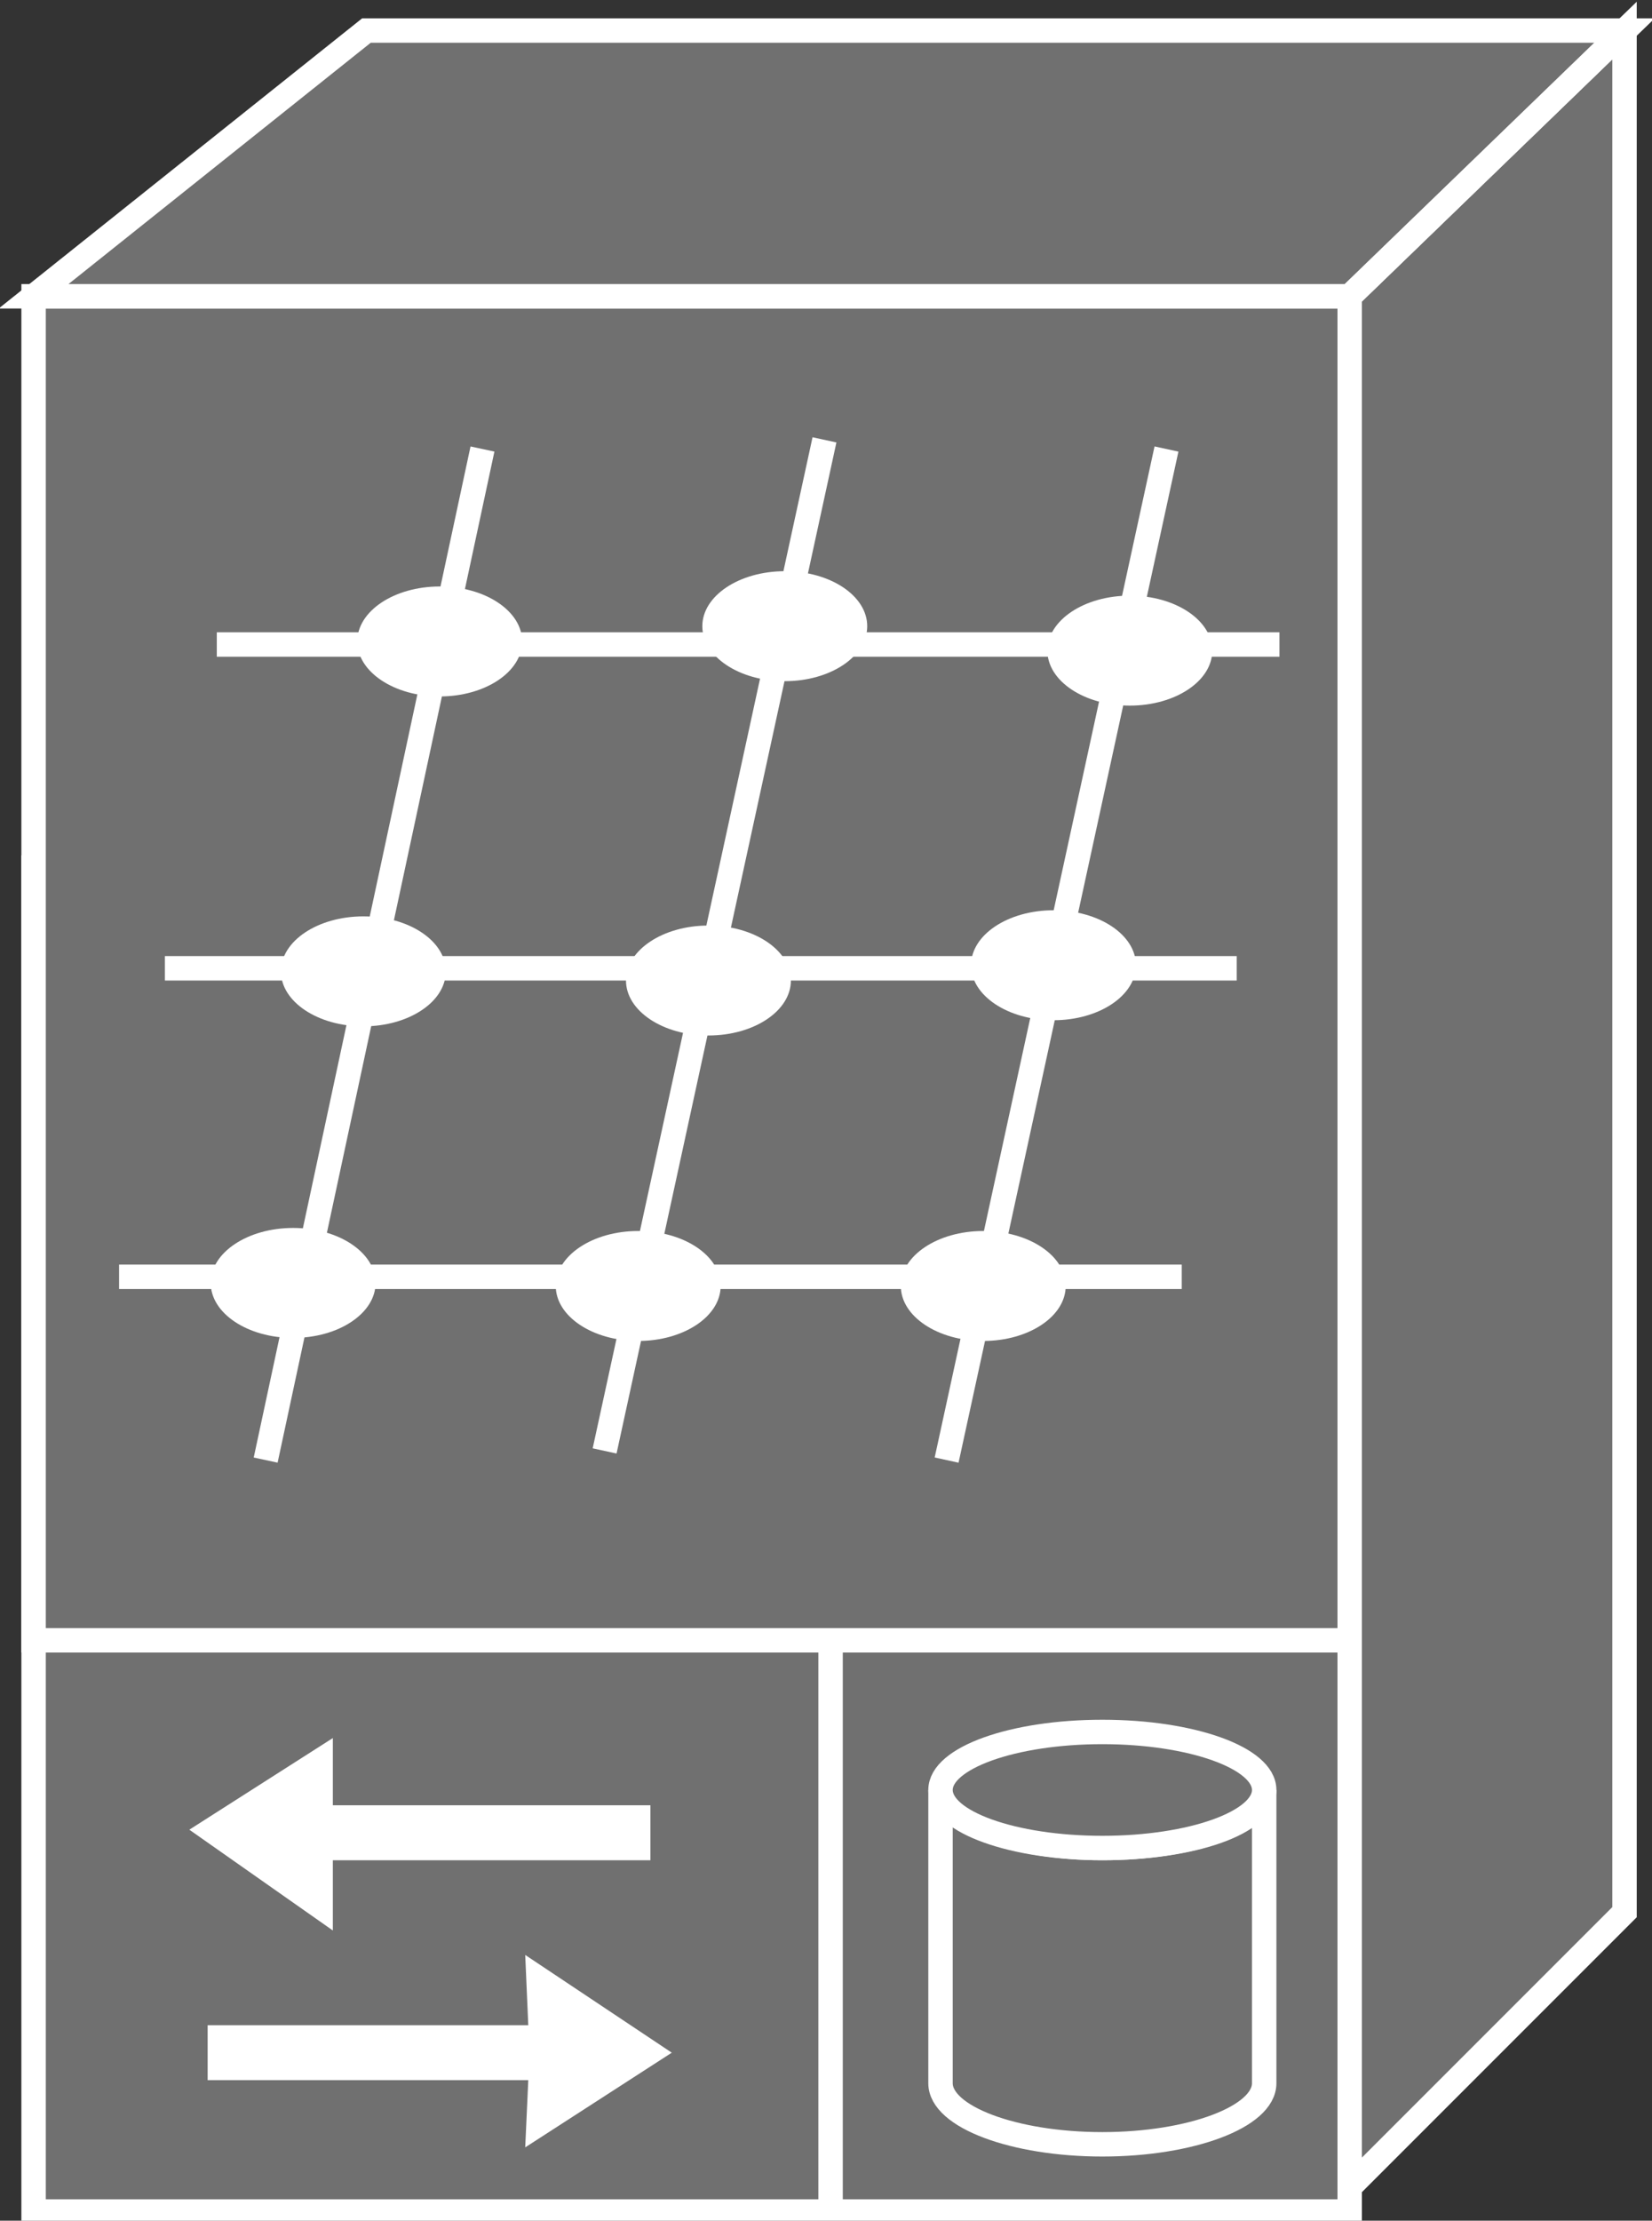 <?xml version="1.0" encoding="utf-8"?>
<!-- Generator: Adobe Illustrator 20.1.0, SVG Export Plug-In . SVG Version: 6.00 Build 0)  -->
<svg version="1.1" id="Layer_1" xmlns="http://www.w3.org/2000/svg" xmlns:xlink="http://www.w3.org/1999/xlink" x="0px" y="0px"
	 viewBox="0 0 54.1 72.7" style="enable-background:new 0 0 54.1 72.7;" xml:space="preserve">
<rect x="0" y="0" width="54.1" height="72.7" fill="#333333" stroke="none"/>
<style type="text/css">
	.st0{fill:#707070;stroke:#FFFFFF;stroke-width:0.8;}
	.st1{fill:#FFFFFF;}
</style>
<g>
	<g>
		<g>
			<rect x="1.1" y="28.4" class="st0" width="43.1" height="44"/>
			<line class="st0" x1="44.2" y1="28.4" x2="53.2" y2="19.6"/>
			<line class="st0" x1="27.2" y1="28.4" x2="27.2" y2="72.3"/>
			<rect x="1.1" y="9.7" class="st0" width="43.1" height="44"/>
			<polygon class="st0" points="53.2,1 53.2,1 53.2,62.6 44.2,71.6 44.2,9.7 44.2,9.7 			"/>
			<polygon class="st0" points="44.2,9.7 1.1,9.7 12,1 53.2,1 			"/>
			<line class="st0" x1="44.2" y1="9.7" x2="53.2" y2="1"/>
			<path class="st0" d="M44.2,54.4"/>
			<path class="st0" d="M1.1,54.4"/>
			<line class="st0" x1="7.1" y1="21.1" x2="41.9" y2="21.1"/>
			<line class="st0" x1="5.4" y1="31.7" x2="40.5" y2="31.7"/>
			<line class="st0" x1="3.9" y1="41.8" x2="38.7" y2="41.8"/>
			<line class="st0" x1="8.7" y1="47.8" x2="15.8" y2="14.7"/>
			<line class="st0" x1="31" y1="47.8" x2="38.2" y2="14.7"/>
			<line class="st0" x1="19.8" y1="47.5" x2="27" y2="14.4"/>
			<ellipse class="st1" cx="14.4" cy="21" rx="2.7" ry="1.8"/>
			<ellipse class="st1" cx="25.7" cy="20.5" rx="2.7" ry="1.8"/>
			<ellipse class="st1" cx="37" cy="21.3" rx="2.7" ry="1.8"/>
			<ellipse class="st1" cx="11.9" cy="31.8" rx="2.7" ry="1.8"/>
			<ellipse class="st1" cx="23.2" cy="32.1" rx="2.7" ry="1.8"/>
			<ellipse class="st1" cx="34.5" cy="31.6" rx="2.7" ry="1.8"/>
			<ellipse class="st1" cx="9.6" cy="42" rx="2.7" ry="1.8"/>
			<ellipse class="st1" cx="20.9" cy="42.1" rx="2.7" ry="1.8"/>
			<ellipse class="st1" cx="32.2" cy="42.1" rx="2.7" ry="1.8"/>
			<path class="st0" d="M41.4,58.6c0,1.1-2.4,1.9-5.3,1.9c-2.9,0-5.3-0.9-5.3-1.9v9.6c0,1.1,2.4,2,5.3,2c2.9,0,5.3-0.9,5.3-2V58.6z"
				/>
			<ellipse class="st0" cx="36.1" cy="58.6" rx="5.3" ry="1.9"/>
		</g>
	</g>
	<g>
		<polyline class="st1" points="6.8,68.1 17.3,68.1 17.2,70.3 22,67.2 17.2,64 17.3,66.3 6.8,66.3 		"/>
	</g>
	<g>
		<polyline class="st1" points="21.3,59.1 10.9,59.1 10.9,56.9 6.2,59.9 10.9,63.2 10.9,60.9 21.3,60.9 		"/>
	</g>
</g>
</svg>
